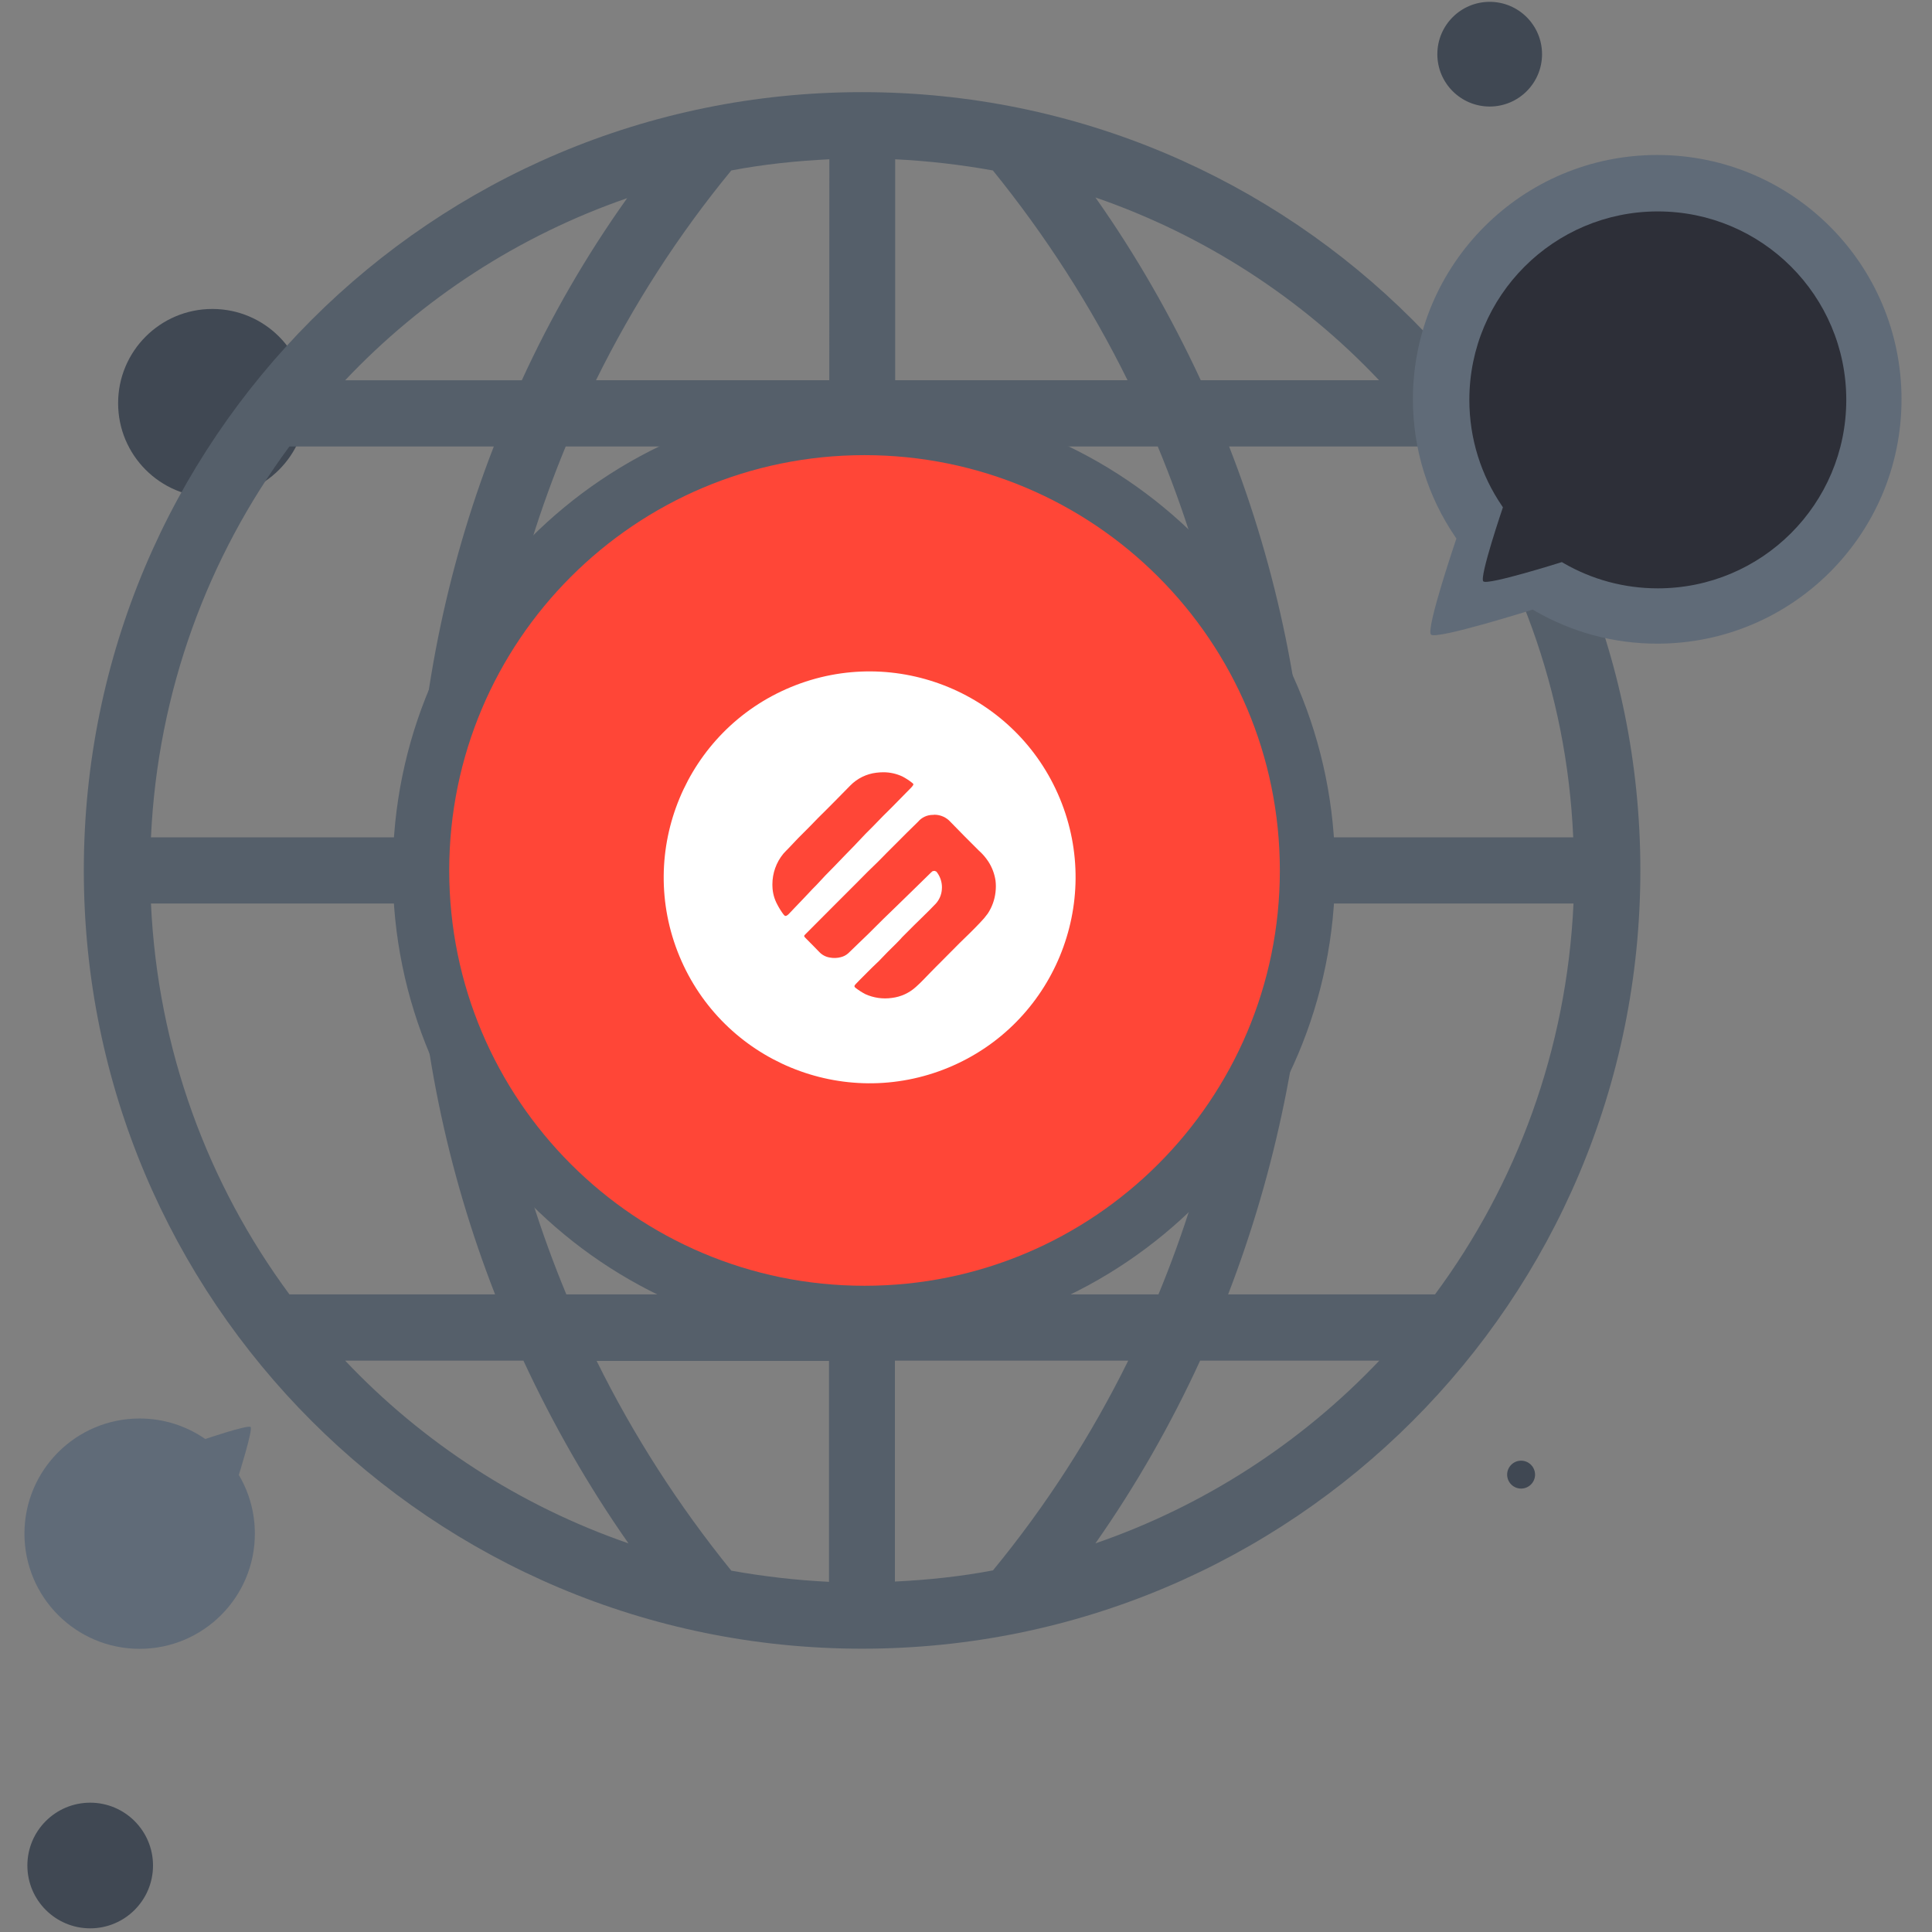 <svg width="351" height="351" viewBox="0 0 351 351" fill="none" xmlns="http://www.w3.org/2000/svg">
<rect x="0" y="0" width="351" height="351" fill="#808080" stroke="none"/>
<g clip-path="url(#clip0_673_86)">
<path d="M280.154 9.844C280.154 4.594 275.893 0.333 270.643 0.333C265.393 0.333 261.132 4.594 261.132 9.844C261.132 15.094 265.393 19.355 270.643 19.355C275.893 19.355 280.154 15.094 280.154 9.844ZM38.578 56.131C29.118 56.131 21.458 63.79 21.458 73.25C21.458 82.71 29.118 90.37 38.578 90.37C48.038 90.37 55.697 82.71 55.697 73.25C55.697 63.79 48.038 56.131 38.578 56.131ZM16.386 327.507C10.083 327.507 4.973 332.618 4.973 338.92C4.973 345.223 10.083 350.334 16.386 350.334C22.688 350.334 27.799 345.223 27.799 338.92C27.799 332.618 22.688 327.507 16.386 327.507ZM276.349 265.37C274.955 265.37 273.813 266.511 273.813 267.906C273.813 269.301 274.955 270.442 276.349 270.442C277.744 270.442 278.886 269.301 278.886 267.906C278.886 266.511 277.744 265.37 276.349 265.37Z" fill="#404853"/>
<path d="M156.621 16.74C78.43 16.74 15.227 79.943 15.227 158.135C15.227 236.327 78.43 299.53 156.621 299.53C234.814 299.53 298.016 236.327 298.016 158.135C298.016 79.943 234.814 16.74 156.621 16.74ZM113.937 36.003C106.48 46.465 100.114 57.51 94.801 69.088H62.705C76.705 54.276 94.218 42.825 113.937 36.003ZM52.585 81.11H89.716C80.978 103.606 76.185 127.612 75.487 152.124H27.426C28.643 125.583 37.786 101.121 52.585 81.11ZM52.585 235.161C37.786 215.15 28.643 190.688 27.426 164.146H75.487C76.185 188.671 81.156 212.664 89.944 235.161H52.585ZM62.705 247.195H95.093C100.469 258.76 106.835 269.92 114.178 280.394C94.395 273.559 76.756 262.057 62.705 247.195ZM150.611 287.382C144.6 287.09 138.64 286.392 132.857 285.353C123.257 273.496 115.04 260.713 108.395 247.246H150.611V287.382ZM150.611 235.161H102.891C93.583 212.728 88.257 188.722 87.509 164.146H150.598L150.611 235.161ZM150.611 152.124H87.509C88.257 127.599 93.52 103.543 102.777 81.11H150.598L150.611 152.124ZM150.661 69.075H108.281C114.989 55.481 123.207 42.699 132.857 30.968C138.64 29.865 144.6 29.231 150.674 28.939L150.661 69.075ZM260.658 81.11C275.457 101.121 284.663 125.519 285.817 152.124H237.756C237.058 127.599 232.087 103.606 223.299 81.11H260.658ZM250.538 69.075H218.15C212.774 57.51 206.408 46.351 199.015 35.876C218.848 42.711 236.487 54.213 250.538 69.075ZM162.632 28.939C168.643 29.231 174.603 29.929 180.386 30.968C189.986 42.825 198.203 55.608 204.848 69.075H162.632V28.939ZM162.632 81.11H210.339C219.647 103.492 224.973 127.548 225.721 152.124H162.632V81.11ZM162.632 164.146H225.734C224.986 188.671 219.723 212.728 210.466 235.161H162.645L162.632 164.146ZM162.582 287.331V247.195H204.975C198.266 260.789 190.049 273.572 180.399 285.302C174.603 286.405 168.656 287.039 162.582 287.331ZM199.015 280.394C206.357 269.932 212.723 258.76 218.036 247.195H250.589C236.487 262.057 218.848 273.559 199.015 280.394ZM223.122 235.161C231.795 212.664 236.716 188.659 237.692 164.146H285.868C284.65 190.688 275.52 215.15 260.708 235.161H223.122Z" fill="#555F6A"/>
<path d="M156.957 243.821C204.232 243.821 242.555 205.497 242.555 158.223C242.555 110.948 204.232 72.625 156.957 72.625C109.683 72.625 71.359 110.948 71.359 158.223C71.359 205.497 109.683 243.821 156.957 243.821Z" fill="#555F6A"/>
<path d="M157.066 233.595C198.738 233.595 232.519 199.813 232.519 158.142C232.519 116.47 198.738 82.689 157.066 82.689C115.395 82.689 81.613 116.47 81.613 158.142C81.613 199.813 115.395 233.595 157.066 233.595Z" fill="#FF4637"/>
<path fill-rule="evenodd" clip-rule="evenodd" d="M143.677 124.831C162.754 116.93 184.655 126.001 192.557 145.077C200.458 164.152 191.386 186.055 172.311 193.956C153.235 201.858 131.333 192.786 123.432 173.71C115.53 154.635 124.602 132.732 143.677 124.831V124.831Z" fill="white"/>
<path fill-rule="evenodd" clip-rule="evenodd" d="M159.244 140.38C157.428 140.59 155.739 141.418 154.462 142.727C153.504 143.676 152.596 144.651 151.624 145.61C151.138 146.108 150.647 146.594 150.155 147.086C149.664 147.579 149.121 148.102 148.611 148.619C148.1 149.135 147.676 149.589 147.204 150.069C146.466 150.807 145.727 151.545 144.989 152.291C144.423 152.876 143.869 153.481 143.309 154.065C142.979 154.414 142.623 154.738 142.312 155.105C141.028 156.672 140.326 158.635 140.326 160.66L140.334 161.02C140.36 162.183 140.665 163.323 141.224 164.343C141.542 164.96 141.91 165.549 142.325 166.106C142.599 166.492 142.798 166.485 143.159 166.187L143.352 166C143.708 165.626 144.056 165.252 144.417 164.879C144.928 164.343 145.451 163.809 145.961 163.266C146.472 162.724 147.026 162.127 147.561 161.567C147.817 161.293 148.089 161.04 148.346 160.77C148.894 160.191 149.429 159.594 149.977 159.021C150.524 158.449 151.079 157.913 151.615 157.353C152.151 156.793 152.81 156.107 153.413 155.485C154.016 154.863 154.528 154.339 155.088 153.767C155.817 153.013 156.527 152.241 157.248 151.487C157.696 151.027 158.157 150.585 158.605 150.13C159.228 149.508 159.807 148.885 160.417 148.263C161.028 147.641 161.482 147.223 162.005 146.687C163.174 145.506 164.342 144.318 165.507 143.123L165.718 142.886C166.005 142.525 166.029 142.444 165.675 142.189C165.134 141.763 164.555 141.387 163.944 141.068C162.866 140.564 161.689 140.302 160.499 140.302C160.101 140.302 159.639 140.331 159.244 140.38ZM169.548 148.044H169.473C168.962 148.044 168.457 148.156 167.994 148.371C167.531 148.586 167.12 148.899 166.79 149.289L166.603 149.476L164.698 151.344C164.076 151.967 163.403 152.646 162.749 153.299C162.208 153.841 161.666 154.37 161.131 154.912C160.597 155.454 160.023 156.058 159.444 156.624C158.865 157.19 158.249 157.784 157.651 158.367L155.528 160.508L151.581 164.456C149.837 166.207 148.096 167.954 146.357 169.698C146.022 170.028 146.015 170.071 146.357 170.426C147.191 171.27 148.038 172.107 148.847 172.957C149.348 173.488 150.008 173.84 150.728 173.959C151.407 174.096 152.108 174.072 152.776 173.891C153.277 173.767 153.739 173.521 154.121 173.174L156.188 171.178C156.673 170.712 157.166 170.251 157.645 169.777C158.603 168.828 159.549 167.872 160.508 166.929C161.286 166.164 162.084 165.404 162.874 164.639L166.115 161.48C167.123 160.489 168.138 159.494 169.159 158.503L169.432 158.27L169.786 158.213L170.119 158.348L170.334 158.635C170.853 159.393 171.13 160.29 171.13 161.209C171.13 161.366 171.122 161.523 171.106 161.679C171.022 162.605 170.64 163.479 170.017 164.169C169.27 164.973 168.473 165.732 167.697 166.504C167.143 167.052 166.577 167.588 166.022 168.141C165.306 168.851 164.602 169.574 163.886 170.283C163.781 170.402 163.682 170.526 163.57 170.638L162.866 171.367C162.339 171.894 161.802 172.407 161.284 172.935C160.766 173.463 160.172 174.081 159.618 174.658L159.463 174.801C158.839 175.38 158.267 175.961 157.675 176.544C157.396 176.818 157.128 177.098 156.853 177.372C156.381 177.852 155.895 178.321 155.44 178.811C155.161 179.103 155.161 179.283 155.491 179.514C156.033 179.93 156.61 180.299 157.215 180.615C158.721 181.296 160.391 181.534 162.027 181.3C163.651 181.107 165.175 180.413 166.386 179.314C167.307 178.505 168.129 177.596 168.988 176.725C169.61 176.101 170.234 175.436 170.899 174.794L172.698 172.982C173.247 172.429 173.788 171.874 174.343 171.327C174.897 170.779 175.587 170.125 176.21 169.508C176.832 168.891 177.455 168.264 178.077 167.603C178.574 167.098 179.032 166.557 179.449 165.984C180.225 164.811 180.71 163.468 180.863 162.069C180.947 161.374 180.947 160.672 180.863 159.977C180.678 158.74 180.23 157.558 179.549 156.509C179.059 155.767 178.473 155.093 177.806 154.505C176.082 152.793 174.363 151.069 172.676 149.319C172.309 148.91 171.859 148.582 171.357 148.358C170.854 148.134 170.31 148.018 169.76 148.017L169.548 148.044Z" fill="#FF4637"/>
<path d="M301.077 28.157C276.565 28.157 256.693 48.028 256.693 72.541C256.693 81.773 259.509 90.345 264.327 97.447C264.416 97.573 264.594 97.84 264.594 97.84C264.594 97.84 258.989 114.313 259.978 115.289C260.967 116.265 278.467 110.749 278.467 110.749C278.467 110.749 278.822 110.965 279 111.066C285.505 114.794 293.038 116.938 301.077 116.938C325.59 116.938 345.462 97.066 345.462 72.553C345.462 48.028 325.59 28.157 301.077 28.157V28.157Z" fill="#606B78"/>
<path d="M301.186 38.411C282.279 38.411 266.947 53.742 266.947 72.65C266.947 79.764 269.116 86.383 272.844 91.862C272.907 91.963 273.047 92.166 273.047 92.166C273.047 92.166 268.723 104.86 269.483 105.621C270.244 106.382 283.75 102.121 283.75 102.121C283.75 102.121 284.029 102.286 284.168 102.362C289.177 105.24 294.985 106.889 301.186 106.889C320.094 106.889 335.426 91.557 335.426 72.65C335.426 53.742 320.094 38.411 301.186 38.411V38.411Z" fill="#2D2F38"/>
<path d="M43.537 268.22C43.487 268.131 43.385 267.967 43.385 267.967C43.385 267.967 45.985 259.711 45.528 259.255C45.072 258.798 37.298 261.436 37.298 261.436C37.298 261.436 37.172 261.347 37.108 261.309C33.76 259.039 29.715 257.708 25.365 257.708C13.813 257.708 4.441 267.079 4.441 278.631C4.441 290.184 13.813 299.555 25.365 299.555C36.918 299.555 46.302 290.184 46.302 278.631C46.302 274.84 45.3 271.289 43.537 268.22V268.22Z" fill="#606B78"/>
</g>
<defs>
<clipPath id="clip0_673_86">
<rect width="350" height="350" fill="white" transform="translate(0.34 0.333)"/>
</clipPath>
</defs>
</svg>
